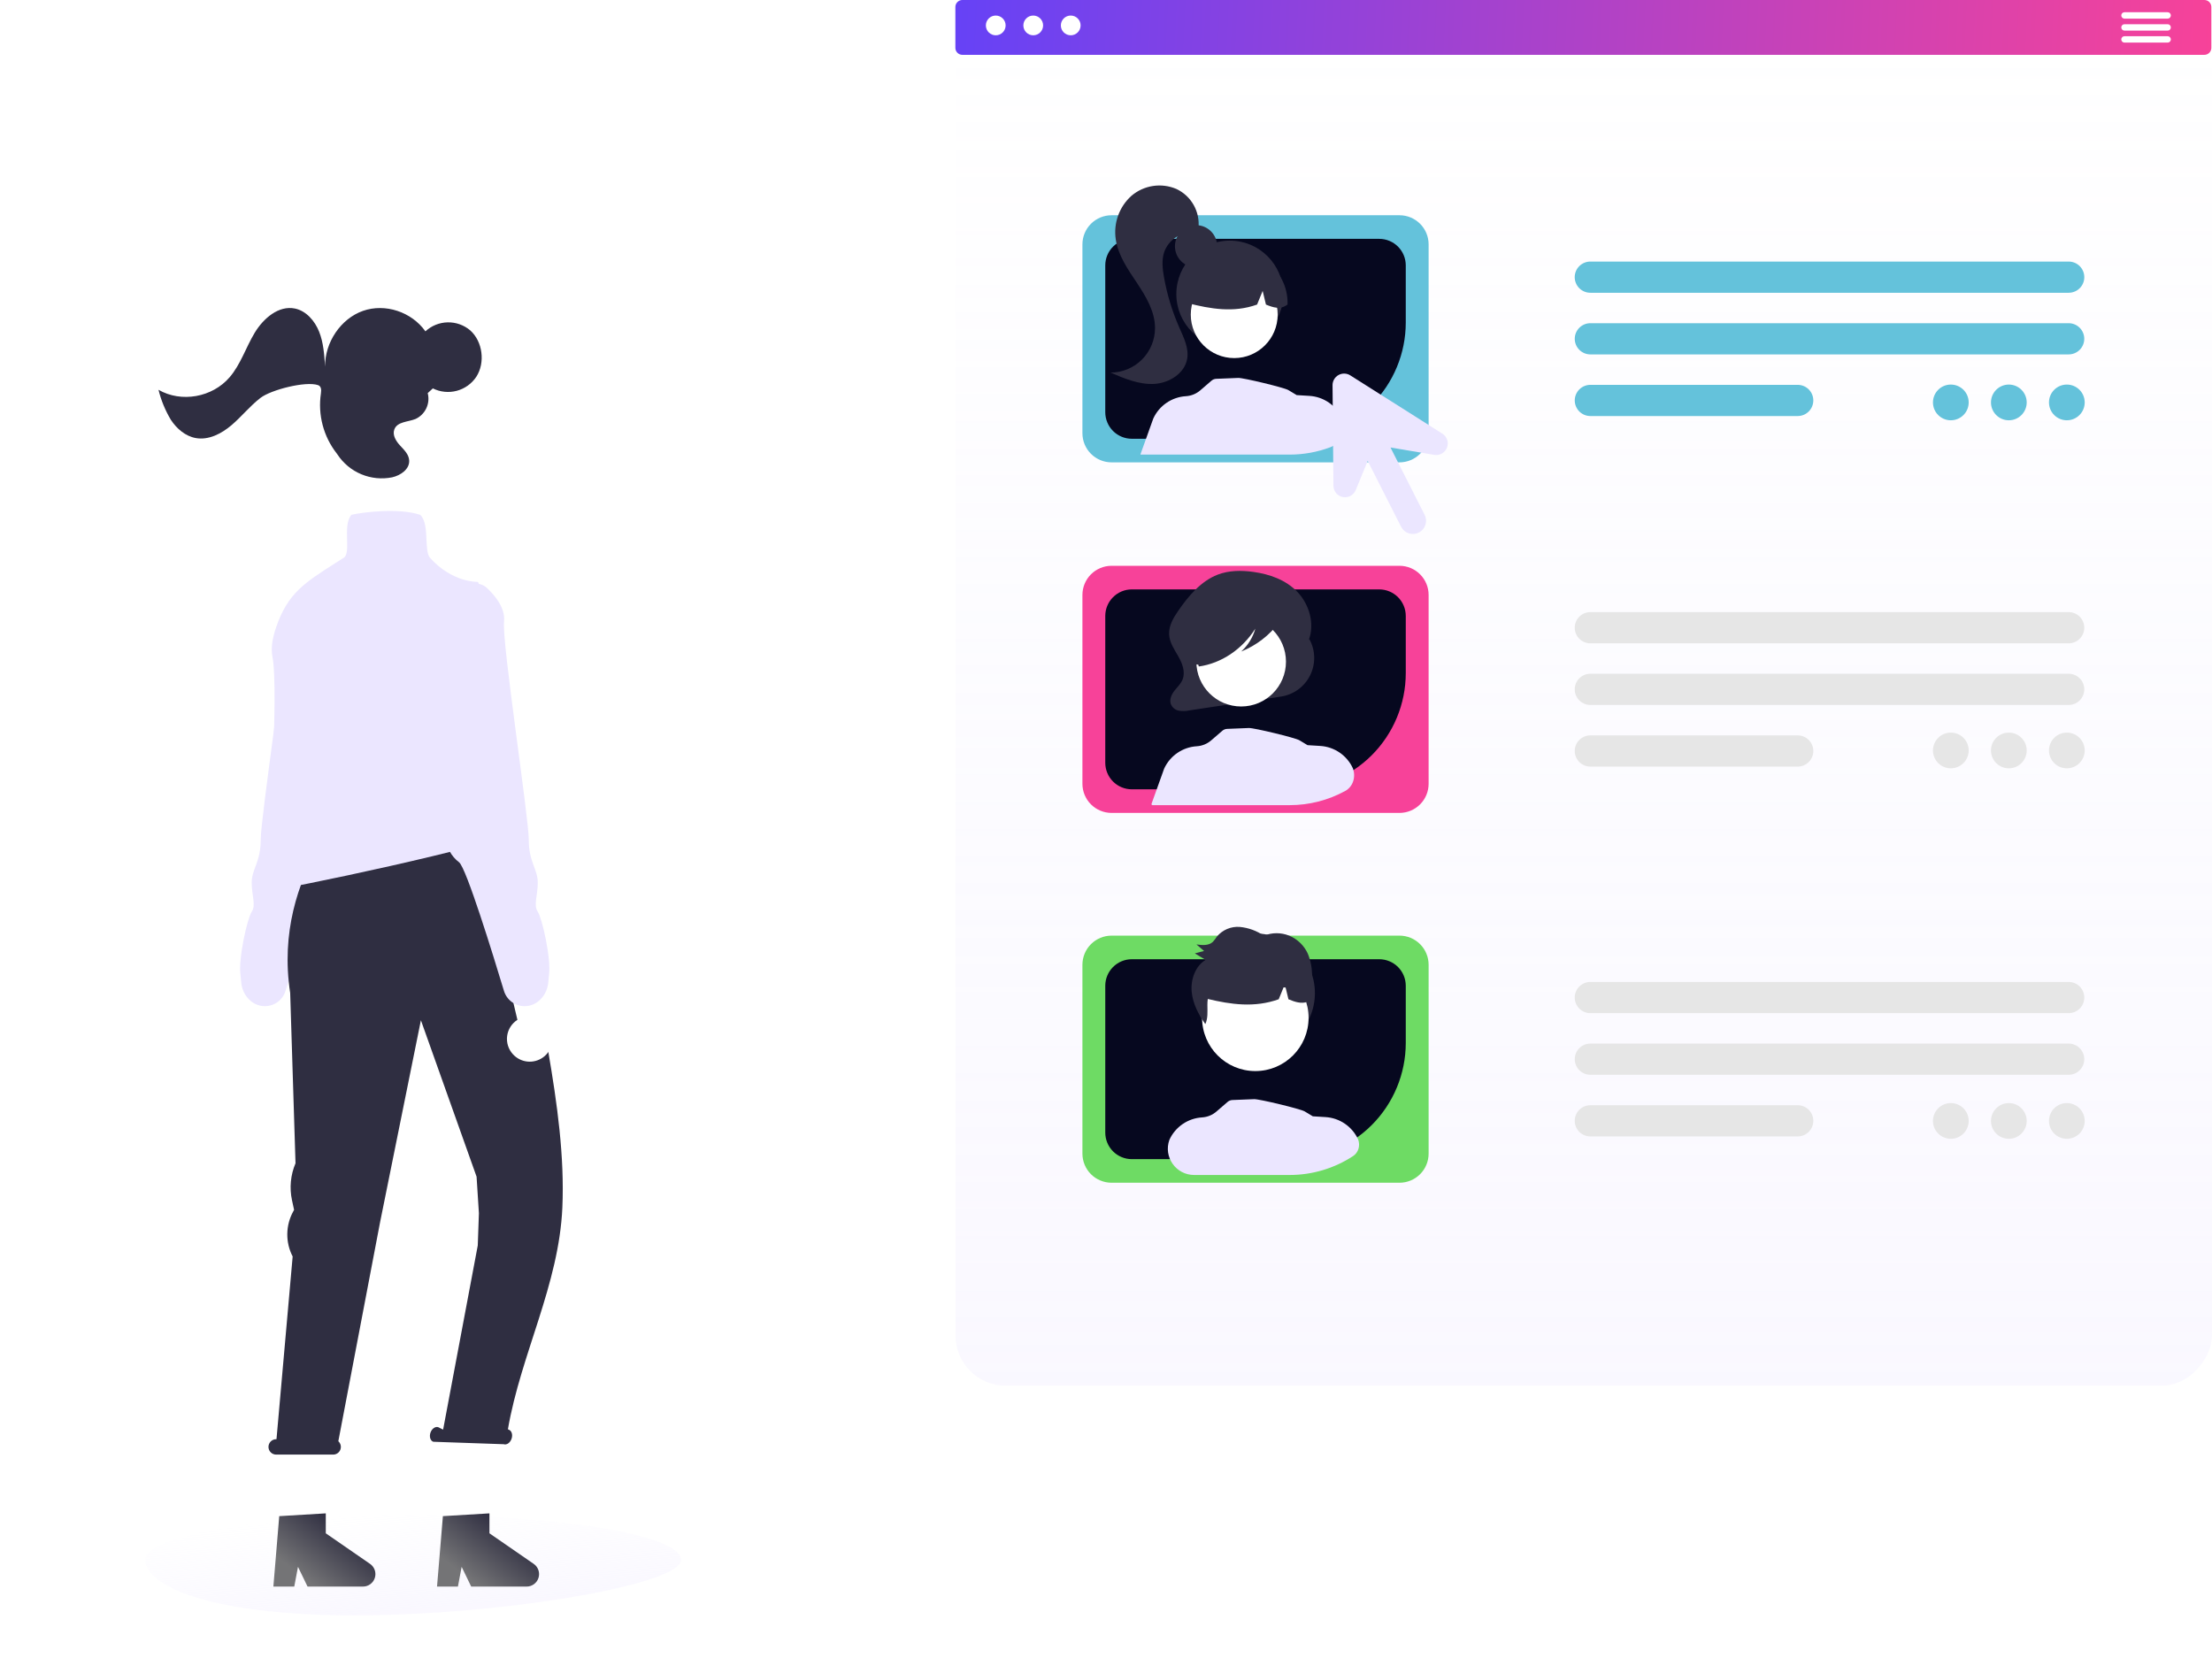 <svg width="838" height="628" viewBox="0 0 838 628" fill="none" xmlns="http://www.w3.org/2000/svg">
<g clip-path="url(#clip0_34_62)">
<rect opacity="0.2" width="476" height="525" rx="19" transform="matrix(1 0 0 -1 362 525)" fill="url(#paint0_linear_34_62)"/>
<path d="M783.705 243.732H602.489C600.921 243.732 599.418 243.109 598.31 242.001C597.201 240.893 596.579 239.389 596.579 237.822C596.579 236.254 597.201 234.751 598.31 233.643C599.418 232.534 600.921 231.912 602.489 231.912H783.705C785.272 231.912 786.776 232.534 787.884 233.643C788.992 234.751 789.615 236.254 789.615 237.822C789.615 239.389 788.992 240.893 787.884 242.001C786.776 243.109 785.272 243.732 783.705 243.732Z" fill="#E6E6E6"/>
<path d="M783.705 267.085H602.489C600.921 267.085 599.418 266.463 598.309 265.354C597.201 264.246 596.578 262.743 596.578 261.175C596.578 259.608 597.201 258.104 598.309 256.996C599.418 255.887 600.921 255.265 602.489 255.265H783.705C785.273 255.265 786.776 255.887 787.884 256.996C788.993 258.104 789.615 259.608 789.615 261.175C789.615 262.743 788.993 264.246 787.884 265.354C786.776 266.463 785.273 267.085 783.705 267.085Z" fill="#E6E6E6"/>
<path d="M681.042 290.439H602.489C600.921 290.439 599.418 289.816 598.309 288.708C597.201 287.6 596.578 286.096 596.578 284.529C596.578 282.961 597.201 281.458 598.309 280.35C599.418 279.241 600.921 278.618 602.489 278.618H681.042C681.818 278.617 682.588 278.77 683.306 279.066C684.024 279.363 684.676 279.798 685.226 280.347C685.775 280.896 686.212 281.548 686.509 282.265C686.807 282.983 686.96 283.752 686.96 284.529C686.96 285.306 686.807 286.075 686.509 286.792C686.212 287.51 685.775 288.162 685.226 288.711C684.676 289.26 684.024 289.695 683.306 289.991C682.588 290.288 681.818 290.44 681.042 290.439Z" fill="#E6E6E6"/>
<path d="M783.705 383.848H602.489C601.713 383.848 600.944 383.695 600.227 383.398C599.51 383.101 598.858 382.666 598.31 382.117C597.761 381.568 597.326 380.917 597.029 380.2C596.731 379.483 596.579 378.714 596.579 377.938C596.579 377.162 596.731 376.393 597.029 375.676C597.326 374.959 597.761 374.308 598.31 373.759C598.858 373.21 599.51 372.775 600.227 372.478C600.944 372.181 601.713 372.028 602.489 372.028H783.705C784.481 372.028 785.25 372.181 785.967 372.478C786.684 372.775 787.335 373.21 787.884 373.759C788.433 374.308 788.868 374.959 789.165 375.676C789.462 376.393 789.615 377.162 789.615 377.938C789.615 378.714 789.462 379.483 789.165 380.2C788.868 380.917 788.433 381.568 787.884 382.117C787.335 382.666 786.684 383.101 785.967 383.398C785.25 383.695 784.481 383.848 783.705 383.848Z" fill="#E6E6E6"/>
<path d="M783.705 407.202H602.489C600.922 407.2 599.421 406.576 598.314 405.468C597.208 404.36 596.586 402.857 596.586 401.291C596.586 399.725 597.208 398.223 598.314 397.115C599.421 396.006 600.922 395.383 602.489 395.381H783.705C785.271 395.383 786.772 396.006 787.879 397.115C788.986 398.223 789.608 399.725 789.608 401.291C789.608 402.857 788.986 404.36 787.879 405.468C786.772 406.576 785.271 407.2 783.705 407.202Z" fill="#E6E6E6"/>
<path d="M681.042 430.555H602.489C600.921 430.555 599.418 429.933 598.309 428.824C597.201 427.716 596.578 426.212 596.578 424.645C596.578 423.077 597.201 421.574 598.309 420.466C599.418 419.357 600.921 418.735 602.489 418.735H681.042C681.818 418.733 682.588 418.886 683.306 419.182C684.024 419.479 684.676 419.914 685.226 420.463C685.775 421.012 686.212 421.664 686.509 422.381C686.807 423.099 686.96 423.868 686.96 424.645C686.96 425.422 686.807 426.191 686.509 426.908C686.212 427.626 685.775 428.278 685.226 428.827C684.676 429.376 684.024 429.811 683.306 430.108C682.588 430.404 681.818 430.556 681.042 430.555Z" fill="#E6E6E6"/>
<g filter="url(#filter0_dd_34_62)">
<path d="M530.193 307.988H421.097C418.173 307.985 415.37 306.822 413.303 304.754C411.235 302.687 410.072 299.884 410.069 296.96V225.391C410.072 222.467 411.235 219.664 413.303 217.596C415.37 215.529 418.173 214.366 421.097 214.363H530.193C533.117 214.366 535.92 215.529 537.987 217.596C540.055 219.664 541.218 222.467 541.221 225.391V296.96C541.218 299.884 540.055 302.687 537.987 304.754C535.92 306.822 533.117 307.985 530.193 307.988Z" fill="#F74299"/>
</g>
<path d="M522.526 223.306H428.767C426.105 223.308 423.553 224.367 421.67 226.249C419.787 228.131 418.727 230.683 418.723 233.345V289.003C418.727 291.666 419.786 294.219 421.669 296.101C423.552 297.984 426.105 299.044 428.767 299.048H488.554C500.223 299.036 511.411 294.395 519.662 286.144C527.913 277.893 532.554 266.705 532.565 255.036V233.345C532.563 230.683 531.504 228.131 529.622 226.249C527.74 224.367 525.188 223.309 522.526 223.306Z" fill="#06081F"/>
<path d="M496.03 242.122L495.749 242.627C498.243 236.481 495.976 228.906 491.526 224.271C487.077 219.637 480.892 217.518 474.801 216.677C470.28 216.053 465.587 216.071 461.288 217.727C455.063 220.126 450.306 225.677 446.335 231.453C444.518 234.094 442.732 237.106 442.913 240.408C443.081 243.472 444.9 246.072 446.389 248.671C447.879 251.271 449.123 254.496 448.054 257.333C447.417 259.024 446.07 260.242 444.978 261.625C443.886 263.008 442.987 264.877 443.515 266.613C443.749 267.277 444.152 267.869 444.683 268.33C445.214 268.792 445.857 269.108 446.547 269.248C447.883 269.471 449.25 269.438 450.575 269.152L485.29 263.907C487.649 263.551 489.887 262.629 491.813 261.221C493.739 259.813 495.295 257.96 496.35 255.82C497.405 253.68 497.927 251.317 497.871 248.932C497.815 246.547 497.183 244.21 496.03 242.122Z" fill="#2F2E41"/>
<g filter="url(#filter1_i_34_62)">
<path d="M470.207 263.665C479.581 263.665 487.181 256.066 487.181 246.692C487.181 237.318 479.581 229.719 470.207 229.719C460.833 229.719 453.234 237.318 453.234 246.692C453.234 256.066 460.833 263.665 470.207 263.665Z" fill="white"/>
</g>
<g filter="url(#filter2_dd_34_62)">
<path d="M512.542 285.114C513.702 288.348 512.63 292.025 509.616 293.674C503.186 297.193 495.946 299.056 488.554 299.048H436.608C436.519 299.048 436.433 299.018 436.365 298.961C436.242 298.858 436.197 298.688 436.251 298.537L441.018 285.234C442.116 282.827 443.848 280.764 446.029 279.266C448.21 277.768 450.758 276.892 453.399 276.732C455.404 276.609 457.313 275.832 458.834 274.521L463.074 270.864C463.581 270.426 464.213 270.175 464.882 270.15C466.49 270.09 469.771 269.965 473.132 269.818C474.995 269.736 490.666 273.499 492.264 274.461L495.416 276.356C495.426 276.363 495.439 276.353 495.437 276.341C495.435 276.332 495.443 276.324 495.452 276.324L500.161 276.613C502.802 276.772 505.35 277.647 507.531 279.145C509.712 280.643 511.444 282.707 512.542 285.114Z" fill="#EBE6FF"/>
</g>
<path d="M486.307 230.939C485.869 228.621 483.505 227.561 481.48 227.047C475.605 225.549 469.493 225.213 463.49 226.06C459.113 226.684 454.632 228.06 451.457 231.476C448.896 234.353 447.445 238.048 447.365 241.898C447.235 244.2 447.75 246.493 448.85 248.519C449.343 249.463 450.072 250.262 450.966 250.838C451.86 251.415 452.889 251.749 453.952 251.807L454.155 252.516C462.677 251.328 470.593 246.026 475.578 238.166C474.643 241.507 472.781 244.515 470.207 246.843C475.961 244.541 480.962 240.686 484.653 235.709C485.662 234.371 486.64 232.702 486.307 230.939Z" fill="#2F2E41"/>
<g filter="url(#filter3_dd_34_62)">
<path d="M530.193 175.174H421.097C418.173 175.171 415.37 174.008 413.303 171.941C411.235 169.873 410.072 167.07 410.069 164.146V92.577C410.072 89.653 411.235 86.85 413.303 84.783C415.37 82.715 418.173 81.552 421.097 81.549H530.193C533.117 81.552 535.92 82.715 537.987 84.783C540.055 86.85 541.218 89.653 541.221 92.577V164.146C541.218 167.07 540.055 169.873 537.987 171.941C535.92 174.008 533.117 175.171 530.193 175.174Z" fill="#64C2DB"/>
</g>
<path d="M522.526 90.492H428.767C426.105 90.495 423.553 91.554 421.67 93.436C419.788 95.318 418.728 97.869 418.723 100.531V156.19C418.727 158.852 419.786 161.405 421.669 163.288C423.552 165.171 426.105 166.23 428.767 166.234H488.554C500.224 166.224 511.413 161.584 519.664 153.333C527.916 145.081 532.556 133.892 532.565 122.223V100.531C532.563 97.87 531.504 95.318 529.622 93.436C527.74 91.553 525.188 90.495 522.526 90.492Z" fill="#06081F"/>
<path d="M453.111 101.29C457.527 101.29 461.107 97.71 461.107 93.294C461.107 88.878 457.527 85.299 453.111 85.299C448.696 85.299 445.116 88.878 445.116 93.294C445.116 97.71 448.696 101.29 453.111 101.29Z" fill="#2F2E41"/>
<path d="M465.904 131.672C477.091 131.672 486.159 122.604 486.159 111.417C486.159 100.23 477.091 91.162 465.904 91.162C454.717 91.162 445.649 100.23 445.649 111.417C445.649 122.604 454.717 131.672 465.904 131.672Z" fill="#2F2E41"/>
<g filter="url(#filter4_i_34_62)">
<path d="M467.58 131.667C476.67 131.667 484.04 124.298 484.04 115.208C484.04 106.117 476.67 98.748 467.58 98.748C458.49 98.748 451.121 106.117 451.121 115.208C451.121 124.298 458.49 131.667 467.58 131.667Z" fill="white"/>
</g>
<path d="M478.758 98.429C475.874 96.671 472.57 95.72 469.192 95.675C465.815 95.631 462.487 96.495 459.558 98.176C456.628 99.858 454.204 102.296 452.539 105.235C450.874 108.174 450.03 111.507 450.093 114.884C458.48 116.99 467.291 118.601 476.236 115.388L478.348 110.218L479.593 115.391C482.317 116.505 485.048 117.447 487.779 115.381C487.89 112.013 487.116 108.675 485.533 105.7C483.95 102.725 481.614 100.218 478.758 98.429Z" fill="#2F2E41"/>
<path d="M445.667 71.59C442.86 70.391 439.774 70.003 436.757 70.467C433.741 70.932 430.914 72.232 428.598 74.219C426.332 76.263 424.608 78.836 423.578 81.708C422.548 84.58 422.244 87.663 422.694 90.681C423.601 96.819 427.333 102.105 430.772 107.269C434.212 112.433 437.573 118.092 437.569 124.297C437.566 128.766 435.791 133.051 432.633 136.213C429.475 139.376 425.192 141.157 420.723 141.165C425.968 143.423 431.443 145.726 437.147 145.458C442.851 145.19 448.83 141.523 449.761 135.889C450.431 131.829 448.44 127.871 446.778 124.106C444.073 117.972 442.117 111.534 440.953 104.932C440.399 101.78 440.037 98.467 441.065 95.437C441.883 93.192 443.401 91.268 445.395 89.951C447.389 88.634 449.754 87.992 452.14 88.121L454.025 86.425C454.348 83.39 453.716 80.33 452.218 77.671C450.72 75.012 448.43 72.886 445.667 71.59Z" fill="#2F2E41"/>
<g filter="url(#filter5_dd_34_62)">
<path d="M508.423 152.48C509.99 156.848 508.286 161.831 503.94 163.459C499.04 165.294 493.83 166.241 488.554 166.234H432.172C432.146 166.234 432.121 166.225 432.102 166.208C432.066 166.179 432.053 166.13 432.068 166.086L436.9 152.6C437.998 150.193 439.73 148.131 441.911 146.634C444.092 145.137 446.64 144.262 449.281 144.103C451.285 143.98 453.194 143.203 454.715 141.892L458.955 138.235C459.463 137.797 460.094 137.546 460.764 137.521C462.384 137.46 465.705 137.333 469.094 137.183C470.943 137.101 486.491 140.831 488.077 141.785L491.3 143.724C491.309 143.73 491.321 143.721 491.319 143.71C491.317 143.702 491.323 143.695 491.332 143.695L496.043 143.984C498.684 144.141 501.232 145.015 503.413 146.512C505.595 148.009 507.327 150.073 508.423 152.48Z" fill="#EBE6FF"/>
</g>
<g filter="url(#filter6_dd_34_62)">
<path d="M530.193 448.104H421.097C418.173 448.101 415.37 446.938 413.303 444.871C411.235 442.803 410.072 440 410.069 437.076V365.507C410.072 362.583 411.235 359.78 413.303 357.712C415.37 355.645 418.173 354.482 421.097 354.479H530.193C533.117 354.482 535.92 355.645 537.987 357.712C540.055 359.78 541.218 362.583 541.221 365.507V437.076C541.218 440 540.055 442.803 537.987 444.871C535.92 446.938 533.117 448.101 530.193 448.104Z" fill="#6EDB64"/>
</g>
<path d="M522.526 363.422H428.767C426.105 363.425 423.553 364.483 421.67 366.365C419.787 368.247 418.727 370.799 418.723 373.461V429.119C418.727 431.782 419.786 434.335 421.669 436.218C423.552 438.101 426.105 439.16 428.767 439.164H488.554C500.223 439.152 511.411 434.512 519.662 426.26C527.913 418.009 532.554 406.821 532.565 395.152V373.461C532.563 370.8 531.504 368.248 529.622 366.365C527.74 364.483 525.188 363.425 522.526 363.422Z" fill="#06081F"/>
<path d="M475.564 398.829C488.036 398.829 498.147 388.718 498.147 376.246C498.147 363.774 488.036 353.663 475.564 353.663C463.092 353.663 452.981 363.774 452.981 376.246C452.981 388.718 463.092 398.829 475.564 398.829Z" fill="#2F2E41"/>
<g filter="url(#filter7_i_34_62)">
<path d="M475.573 401.795C486.715 401.795 495.747 392.763 495.747 381.621C495.747 370.479 486.715 361.447 475.573 361.447C464.431 361.447 455.399 370.479 455.399 381.621C455.399 392.763 464.431 401.795 475.573 401.795Z" fill="white"/>
</g>
<g filter="url(#filter8_dd_34_62)">
<path d="M514.539 425.73C515.369 428.04 514.656 430.656 512.602 432.001C505.481 436.666 497.126 439.172 488.554 439.164H452.386C445.497 439.164 440.691 432.335 443.015 425.849C444.113 423.442 445.845 421.379 448.026 419.881C450.207 418.384 452.755 417.508 455.396 417.348C457.401 417.225 459.31 416.448 460.831 415.136L465.07 411.479C465.578 411.042 466.21 410.79 466.879 410.766C468.487 410.706 471.768 410.581 475.129 410.433C476.992 410.352 492.663 414.115 494.261 415.076L497.413 416.972C497.423 416.978 497.436 416.969 497.434 416.957C497.432 416.947 497.439 416.939 497.449 416.94L502.158 417.228C504.799 417.387 507.347 418.263 509.528 419.761C511.709 421.258 513.441 423.322 514.539 425.73Z" fill="#EBE6FF"/>
</g>
<path d="M496.857 374.546C496.999 373.04 497.063 371.527 497.051 370.015C497.134 367.023 496.586 364.047 495.442 361.281C494.036 358.218 491.53 355.796 488.42 354.497C485.338 353.254 481.894 353.257 478.814 354.505C476.104 352.64 472.964 351.497 469.69 351.183C468.05 351.052 466.402 351.319 464.887 351.962C463.373 352.604 462.036 353.604 460.991 354.875C460.543 355.576 460.035 356.237 459.471 356.849C457.859 358.342 455.41 358.127 453.268 357.822C454.229 358.645 455.19 359.469 456.151 360.292C454.988 360.596 453.825 360.9 452.661 361.204C454.019 362.027 455.376 362.85 456.733 363.674C452.793 366.039 451.002 371.201 451.475 375.89C451.922 380.328 454.066 384.387 456.627 387.995C457.649 385.839 457.429 383.258 457.412 380.829C457.403 380.041 457.451 379.254 457.556 378.473C466.214 380.548 475.26 381.88 484.434 378.584L486.275 374.078C486.534 374.105 486.792 374.13 487.05 374.157L488.117 378.588C490.535 379.577 492.959 380.441 495.383 379.533C495.501 380.217 495.572 380.916 495.626 381.587C495.834 380.784 496.015 379.975 496.178 379.163C496.498 378.991 496.805 378.795 497.096 378.577C497.154 377.229 497.074 375.878 496.857 374.546Z" fill="#2F2E41"/>
<path d="M835.114 20.775H364.571C363.872 20.774 363.202 20.496 362.708 20.002C362.214 19.508 361.936 18.838 361.935 18.139V2.636C361.936 1.937 362.214 1.267 362.708 0.773C363.202 0.279 363.872 0.001 364.571 0H835.114C835.813 0.001 836.483 0.279 836.977 0.773C837.471 1.267 837.749 1.937 837.75 2.636V18.139C837.749 18.838 837.471 19.508 836.977 20.002C836.483 20.496 835.813 20.774 835.114 20.775Z" fill="url(#paint1_linear_34_62)"/>
<path d="M377.231 13.373C379.298 13.373 380.973 11.698 380.973 9.631C380.973 7.565 379.298 5.889 377.231 5.889C375.164 5.889 373.489 7.565 373.489 9.631C373.489 11.698 375.164 13.373 377.231 13.373Z" fill="white"/>
<path d="M391.434 13.373C393.501 13.373 395.176 11.698 395.176 9.631C395.176 7.565 393.501 5.889 391.434 5.889C389.367 5.889 387.692 7.565 387.692 9.631C387.692 11.698 389.367 13.373 391.434 13.373Z" fill="white"/>
<path d="M405.638 13.373C407.705 13.373 409.38 11.698 409.38 9.631C409.38 7.565 407.705 5.889 405.638 5.889C403.572 5.889 401.896 7.565 401.896 9.631C401.896 11.698 403.572 13.373 405.638 13.373Z" fill="white"/>
<path d="M821.198 7.056H804.842C804.521 7.056 804.212 6.928 803.985 6.701C803.758 6.474 803.63 6.166 803.63 5.844C803.63 5.523 803.758 5.215 803.985 4.988C804.212 4.76 804.521 4.633 804.842 4.633H821.198C821.519 4.633 821.827 4.76 822.054 4.988C822.281 5.215 822.409 5.523 822.409 5.844C822.409 6.166 822.281 6.474 822.054 6.701C821.827 6.928 821.519 7.056 821.198 7.056Z" fill="white"/>
<path d="M821.198 11.599H804.842C804.683 11.599 804.525 11.568 804.378 11.507C804.231 11.446 804.098 11.357 803.985 11.244C803.873 11.132 803.783 10.998 803.723 10.851C803.662 10.704 803.63 10.546 803.63 10.387C803.63 10.228 803.662 10.071 803.723 9.924C803.783 9.777 803.873 9.643 803.985 9.531C804.098 9.418 804.231 9.329 804.378 9.268C804.525 9.207 804.683 9.176 804.842 9.176H821.198C821.357 9.176 821.514 9.207 821.661 9.268C821.808 9.329 821.942 9.418 822.054 9.531C822.167 9.643 822.256 9.777 822.317 9.924C822.378 10.071 822.409 10.228 822.409 10.387C822.409 10.546 822.378 10.704 822.317 10.851C822.256 10.998 822.167 11.132 822.054 11.244C821.942 11.357 821.808 11.446 821.661 11.507C821.514 11.568 821.357 11.599 821.198 11.599Z" fill="white"/>
<path d="M821.198 16.142H804.842C804.521 16.142 804.212 16.015 803.985 15.787C803.758 15.56 803.63 15.252 803.63 14.931C803.63 14.609 803.758 14.301 803.985 14.074C804.212 13.847 804.521 13.719 804.842 13.719H821.198C821.519 13.719 821.827 13.847 822.054 14.074C822.281 14.301 822.409 14.609 822.409 14.931C822.409 15.252 822.281 15.56 822.054 15.787C821.827 16.015 821.519 16.142 821.198 16.142Z" fill="white"/>
<g filter="url(#filter9_dd_34_62)">
<path d="M783.705 110.918H602.489C601.712 110.919 600.942 110.767 600.225 110.47C599.507 110.174 598.854 109.739 598.305 109.19C597.755 108.641 597.319 107.989 597.021 107.272C596.724 106.554 596.571 105.785 596.571 105.008C596.571 104.231 596.724 103.462 597.021 102.745C597.319 102.027 597.755 101.375 598.305 100.826C598.854 100.277 599.507 99.842 600.225 99.546C600.942 99.249 601.712 99.097 602.489 99.098H783.705C784.482 99.097 785.251 99.249 785.969 99.546C786.687 99.842 787.339 100.277 787.889 100.826C788.439 101.375 788.875 102.027 789.172 102.745C789.47 103.462 789.623 104.231 789.623 105.008C789.623 105.785 789.47 106.554 789.172 107.272C788.875 107.989 788.439 108.641 787.889 109.19C787.339 109.739 786.687 110.174 785.969 110.47C785.251 110.767 784.482 110.919 783.705 110.918Z" fill="#64C2DB"/>
<path d="M783.705 134.272H602.489C600.922 134.27 599.421 133.646 598.314 132.538C597.208 131.43 596.586 129.928 596.586 128.361C596.586 126.795 597.208 125.293 598.314 124.185C599.421 123.077 600.922 122.453 602.489 122.451H783.705C785.271 122.453 786.772 123.077 787.879 124.185C788.986 125.293 789.608 126.795 789.608 128.361C789.608 129.928 788.986 131.43 787.879 132.538C786.772 133.646 785.271 134.27 783.705 134.272Z" fill="#64C2DB"/>
<path d="M681.042 157.625H602.489C600.922 157.623 599.421 157 598.314 155.892C597.208 154.783 596.586 153.281 596.586 151.715C596.586 150.149 597.208 148.647 598.314 147.538C599.421 146.43 600.922 145.807 602.489 145.805H681.042C681.818 145.804 682.588 145.956 683.306 146.252C684.024 146.549 684.676 146.984 685.226 147.533C685.775 148.082 686.211 148.734 686.509 149.451C686.806 150.169 686.96 150.938 686.96 151.715C686.96 152.492 686.806 153.261 686.509 153.979C686.211 154.696 685.775 155.348 685.226 155.897C684.676 156.446 684.024 156.881 683.306 157.178C682.588 157.474 681.818 157.626 681.042 157.625Z" fill="#64C2DB"/>
<path d="M739.056 159.234C742.794 159.234 745.824 156.204 745.824 152.467C745.824 148.73 742.794 145.7 739.056 145.7C735.319 145.7 732.289 148.73 732.289 152.467C732.289 156.204 735.319 159.234 739.056 159.234Z" fill="#64C2DB"/>
<path d="M761.032 159.234C764.77 159.234 767.8 156.204 767.8 152.467C767.8 148.73 764.77 145.7 761.032 145.7C757.295 145.7 754.265 148.73 754.265 152.467C754.265 156.204 757.295 159.234 761.032 159.234Z" fill="#64C2DB"/>
<path d="M783.009 159.234C786.746 159.234 789.776 156.204 789.776 152.467C789.776 148.73 786.746 145.7 783.009 145.7C779.271 145.7 776.241 148.73 776.241 152.467C776.241 156.204 779.271 159.234 783.009 159.234Z" fill="#64C2DB"/>
</g>
<path d="M739.056 291.091C742.794 291.091 745.824 288.061 745.824 284.324C745.824 280.587 742.794 277.557 739.056 277.557C735.319 277.557 732.289 280.587 732.289 284.324C732.289 288.061 735.319 291.091 739.056 291.091Z" fill="#E6E6E6"/>
<path d="M761.033 291.091C764.77 291.091 767.8 288.061 767.8 284.324C767.8 280.587 764.77 277.557 761.033 277.557C757.295 277.557 754.265 280.587 754.265 284.324C754.265 288.061 757.295 291.091 761.033 291.091Z" fill="#E6E6E6"/>
<path d="M783.009 291.091C786.746 291.091 789.776 288.061 789.776 284.324C789.776 280.587 786.746 277.557 783.009 277.557C779.271 277.557 776.241 280.587 776.241 284.324C776.241 288.061 779.271 291.091 783.009 291.091Z" fill="#E6E6E6"/>
<path d="M739.056 431.455C742.794 431.455 745.824 428.425 745.824 424.688C745.824 420.95 742.794 417.921 739.056 417.921C735.319 417.921 732.289 420.95 732.289 424.688C732.289 428.425 735.319 431.455 739.056 431.455Z" fill="#E6E6E6"/>
<path d="M761.033 431.455C764.77 431.455 767.8 428.425 767.8 424.688C767.8 420.95 764.77 417.921 761.033 417.921C757.295 417.921 754.265 420.95 754.265 424.688C754.265 428.425 757.295 431.455 761.033 431.455Z" fill="#E6E6E6"/>
<path d="M783.009 431.455C786.746 431.455 789.776 428.425 789.776 424.688C789.776 420.95 786.746 417.921 783.009 417.921C779.271 417.921 776.241 420.95 776.241 424.688C776.241 428.425 779.271 431.455 783.009 431.455Z" fill="#E6E6E6"/>
<g filter="url(#filter10_dd_34_62)">
<path d="M546.436 158.305L511.554 136.219C510.888 135.798 510.121 135.563 509.333 135.541C508.545 135.519 507.765 135.709 507.076 136.092C506.387 136.476 505.814 137.037 505.418 137.719C505.021 138.4 504.816 139.176 504.823 139.964L505.166 178.045C505.175 179.057 505.534 180.035 506.182 180.813C506.83 181.591 507.727 182.12 508.721 182.312C509.715 182.504 510.744 182.346 511.635 181.865C512.525 181.384 513.222 180.609 513.607 179.673L518.146 168.634L530.8 193.581C531.401 194.762 532.446 195.655 533.705 196.066C534.965 196.477 536.336 196.371 537.517 195.772C538.699 195.172 539.594 194.129 540.007 192.87C540.419 191.611 540.316 190.24 539.718 189.058L526.776 163.543L543.362 166.335C544.361 166.503 545.387 166.32 546.266 165.818C547.146 165.315 547.824 164.524 548.186 163.578C548.548 162.632 548.572 161.59 548.253 160.629C547.934 159.668 547.292 158.847 546.436 158.305Z" fill="#EBE6FF"/>
</g>
<path opacity="0.2" d="M258 590.991C258 600.374 190.312 612 134.255 612C78.198 612 55 600.374 55 590.991C55 581.607 100.443 574 156.5 574C212.557 574 258 581.607 258 590.991Z" fill="url(#paint2_linear_34_62)"/>
<g filter="url(#filter11_i_34_62)">
<path d="M104.777 395.409C105.625 394.487 106.26 393.39 106.637 392.197C107.015 391.003 107.126 389.74 106.964 388.499C106.801 387.257 106.368 386.066 105.695 385.01C105.022 383.954 104.125 383.058 103.069 382.385L110.089 352.764L95.231 358.193L90.842 385.489C89.83 387.339 89.532 389.496 90.004 391.551C90.476 393.606 91.686 395.416 93.403 396.639C95.121 397.861 97.228 398.412 99.324 398.185C101.42 397.958 103.36 396.971 104.777 395.409Z" fill="white"/>
</g>
<g filter="url(#filter12_dd_34_62)">
<path d="M139.033 265.873C139.991 269.386 139.796 273.113 138.476 276.507L136.237 282.264C135.13 285.112 134.84 288.201 135.097 291.247C135.501 296.052 135.579 303.167 132.841 305.357C128.582 308.764 130.286 308.764 130.286 311.32C130.139 313.153 129.608 314.935 128.727 316.549C127.847 318.164 126.636 319.575 125.174 320.69C122.475 322.715 112.29 355.752 108.174 369.391C107.13 372.852 103.952 375.21 100.338 375.21C95.432 375.21 91.693 370.884 91.361 365.99C91.299 365.087 91.212 364.184 91.1 363.284C90.248 357.321 93.655 341.987 95.359 339.432C97.063 336.876 95.359 333.469 95.359 328.357C95.359 323.246 98.766 320.69 98.766 312.172C98.766 303.653 108.989 237.207 108.137 229.54C107.537 224.137 112.013 219.157 114.709 216.687C115.928 215.57 117.546 215.058 119.2 215.058C122.727 215.058 125.818 217.419 126.747 220.823L139.033 265.873Z" fill="#EBE6FF"/>
</g>
<g filter="url(#filter13_i_34_62)">
<path d="M109.39 581.98H120.427L125.68 539.406H109.389L109.39 581.98Z" fill="white"/>
</g>
<path d="M105.787 574.42L123.421 573.368V580.923L140.186 592.501C141.014 593.073 141.638 593.895 141.966 594.846C142.294 595.797 142.31 596.829 142.01 597.789C141.711 598.75 141.112 599.59 140.302 600.186C139.491 600.783 138.511 601.104 137.505 601.104H116.511L112.892 593.631L111.479 601.104H103.564L105.787 574.42Z" fill="url(#paint3_linear_34_62)"/>
<g filter="url(#filter14_i_34_62)">
<path d="M171.39 581.98H182.427L187.68 539.406H171.389L171.39 581.98Z" fill="white"/>
</g>
<path d="M167.787 574.42L185.421 573.368V580.923L202.186 592.501C203.014 593.073 203.638 593.895 203.966 594.846C204.294 595.797 204.31 596.829 204.01 597.789C203.711 598.75 203.112 599.59 202.302 600.186C201.491 600.783 200.511 601.104 199.505 601.104H178.511L174.892 593.631L173.479 601.104H165.564L167.787 574.42Z" fill="url(#paint4_linear_34_62)"/>
<path d="M104.627 545.267H104.747L110.87 476.043C109.496 473.394 108.799 470.445 108.841 467.461C108.882 464.476 109.661 461.549 111.107 458.938L111.411 458.388L110.623 454.735C109.611 450.042 110.076 445.151 111.953 440.732L109.933 376.16C102.858 330.309 136.575 300.406 136.575 300.406H187.083L197.927 337.662C201.998 377.328 214.73 419.049 213.044 457.503C211.761 486.755 197.334 513.009 192.419 541.496L192.729 541.653C193.846 542.039 194.325 543.585 193.799 545.108C193.274 546.631 191.942 547.553 190.826 547.168L164.152 546.24C163.035 545.855 162.556 544.308 163.082 542.785C163.607 541.262 164.939 540.34 166.055 540.725L167.869 541.643L181.001 471.845L181.43 459.644L180.546 445.802L159.457 386.541L143.981 463.104L128.173 546.037C128.609 546.432 128.915 546.95 129.051 547.522C129.186 548.094 129.145 548.694 128.933 549.243C128.72 549.791 128.347 550.262 127.861 550.594C127.375 550.926 126.8 551.102 126.212 551.101H104.627C104.244 551.101 103.865 551.025 103.511 550.879C103.157 550.732 102.835 550.517 102.565 550.246C102.294 549.975 102.079 549.654 101.932 549.3C101.786 548.946 101.71 548.567 101.71 548.184C101.71 547.801 101.786 547.421 101.932 547.067C102.079 546.713 102.294 546.392 102.565 546.121C102.835 545.85 103.157 545.635 103.511 545.489C103.865 545.342 104.244 545.267 104.627 545.267Z" fill="#2F2E41"/>
<g filter="url(#filter15_dd_34_62)">
<path d="M100.442 331.548C98.783 331.548 97.841 331.223 97.477 330.526C96.942 329.502 97.87 328.165 98.945 326.616C99.743 325.605 100.373 324.472 100.809 323.26C101.452 320.688 105.792 255.713 103.196 242.731C102.595 239.727 103.113 235.876 104.732 231.286C109.156 218.751 115.196 214.899 127.226 207.225C128.203 206.602 129.22 205.951 130.277 205.273C131.645 204.394 131.569 201.48 131.488 198.394C131.399 194.964 131.306 191.417 132.986 189.2C133.057 189.107 133.158 189.041 133.272 189.015C137.336 188.075 151.004 186.331 159.099 189.028C159.172 189.053 159.239 189.094 159.294 189.149C161.217 191.072 161.392 194.796 161.562 198.398C161.7 201.355 161.832 204.147 162.92 205.36C171.237 214.63 180.669 214.449 180.765 214.447C181.028 214.44 181.252 214.637 181.279 214.899C184.896 251.696 190.728 307.237 191.968 309.422C192.032 309.522 192.069 309.638 192.072 309.757C192.076 309.876 192.047 309.994 191.988 310.098C190.169 313.497 106.692 331.548 100.442 331.548Z" fill="#EBE6FF"/>
</g>
<g filter="url(#filter16_i_34_62)">
<path d="M154.765 178.599C168.389 178.599 179.433 167.555 179.433 153.931C179.433 140.308 168.389 129.264 154.765 129.264C141.142 129.264 130.098 140.308 130.098 153.931C130.098 167.555 141.142 178.599 154.765 178.599Z" fill="white"/>
</g>
<path d="M87.002 142.918C91.173 138.054 93.156 131.602 96.49 126.079C99.824 120.556 105.626 115.613 111.756 116.898C115.981 117.784 119.246 121.512 120.9 125.669C122.552 129.826 122.862 134.41 123.152 138.901C123.05 129.672 129.13 120.725 137.506 117.78C145.881 114.836 155.904 118.12 161.167 125.535C163.464 123.406 166.462 122.194 169.593 122.128C172.724 122.063 175.77 123.148 178.154 125.178C182.861 129.386 183.903 137.394 180.441 142.76C178.703 145.372 176.071 147.258 173.04 148.067C170.009 148.875 166.787 148.549 163.979 147.15L162.034 148.939C162.538 150.852 162.354 152.88 161.513 154.671C160.673 156.461 159.23 157.899 157.437 158.733C154.543 159.902 150.457 159.708 149.374 162.745C148.617 164.867 150.031 167.133 151.536 168.763C153.041 170.394 154.827 172.078 155.008 174.335C155.281 177.74 151.762 180.125 148.564 180.843C144.642 181.627 140.576 181.223 136.886 179.683C133.195 178.143 130.049 175.536 127.848 172.197C127.762 172.066 127.669 171.935 127.569 171.803C125.075 168.614 123.257 164.949 122.227 161.034C121.197 157.118 120.976 153.034 121.578 149.03C121.828 147.457 121.576 146.287 120.491 145.914C115.803 144.304 102.669 147.683 98.694 150.738C94.719 153.793 91.535 157.835 87.707 161.087C83.877 164.338 78.998 166.847 74.136 165.961C70.243 165.252 66.93 162.425 64.702 159.015C62.601 155.487 61.032 151.668 60.044 147.681C68.654 152.655 80.438 150.573 87.002 142.918Z" fill="#2F2E41"/>
<g filter="url(#filter17_i_34_62)">
<path d="M194.31 395.409C193.463 394.487 192.828 393.39 192.45 392.197C192.073 391.003 191.961 389.74 192.124 388.499C192.287 387.257 192.72 386.066 193.393 385.01C194.066 383.954 194.962 383.058 196.019 382.385L188.998 352.764L203.857 358.193L208.245 385.489C209.257 387.339 209.555 389.496 209.083 391.551C208.611 393.605 207.402 395.416 205.684 396.639C203.966 397.861 201.86 398.412 199.764 398.185C197.667 397.958 195.727 396.971 194.31 395.409Z" fill="white"/>
</g>
<g filter="url(#filter18_dd_34_62)">
<path d="M160.054 265.873C159.096 269.386 159.291 273.113 160.611 276.507L162.85 282.264C163.958 285.112 164.247 288.201 163.991 291.247C163.586 296.052 163.509 303.167 166.246 305.357C170.505 308.764 168.802 308.764 168.802 311.32C168.948 313.153 169.479 314.935 170.36 316.549C171.24 318.164 172.451 319.575 173.913 320.69C176.612 322.715 186.798 355.752 190.913 369.391C191.957 372.852 195.135 375.21 198.75 375.21C203.655 375.21 207.394 370.884 207.727 365.99C207.788 365.087 207.875 364.184 207.988 363.284C208.84 357.321 205.432 341.987 203.728 339.432C202.025 336.876 203.728 333.469 203.728 328.357C203.728 323.246 200.321 320.69 200.321 312.172C200.321 303.653 190.098 237.207 190.95 229.54C191.551 224.137 187.074 219.157 184.378 216.687C183.159 215.57 181.541 215.058 179.888 215.058C176.36 215.058 173.269 217.419 172.341 220.823L160.054 265.873Z" fill="#EBE6FF"/>
</g>
</g>
<defs>
<filter id="filter0_dd_34_62" x="402.069" y="206.363" width="147.152" height="109.625" filterUnits="userSpaceOnUse" color-interpolation-filters="sRGB">
<feFlood flood-opacity="0" result="BackgroundImageFix"/>
<feColorMatrix in="SourceAlpha" type="matrix" values="0 0 0 0 0 0 0 0 0 0 0 0 0 0 0 0 0 0 127 0" result="hardAlpha"/>
<feOffset/>
<feGaussianBlur stdDeviation="4"/>
<feComposite in2="hardAlpha" operator="out"/>
<feColorMatrix type="matrix" values="0 0 0 0 0.969 0 0 0 0 0.259 0 0 0 0 0.6 0 0 0 1 0"/>
<feBlend mode="normal" in2="BackgroundImageFix" result="effect1_dropShadow_34_62"/>
<feColorMatrix in="SourceAlpha" type="matrix" values="0 0 0 0 0 0 0 0 0 0 0 0 0 0 0 0 0 0 127 0" result="hardAlpha"/>
<feOffset/>
<feGaussianBlur stdDeviation="1"/>
<feComposite in2="hardAlpha" operator="out"/>
<feColorMatrix type="matrix" values="0 0 0 0 1 0 0 0 0 1 0 0 0 0 1 0 0 0 1 0"/>
<feBlend mode="normal" in2="effect1_dropShadow_34_62" result="effect2_dropShadow_34_62"/>
<feBlend mode="normal" in="SourceGraphic" in2="effect2_dropShadow_34_62" result="shape"/>
</filter>
<filter id="filter1_i_34_62" x="453.234" y="229.719" width="33.946" height="37.946" filterUnits="userSpaceOnUse" color-interpolation-filters="sRGB">
<feFlood flood-opacity="0" result="BackgroundImageFix"/>
<feBlend mode="normal" in="SourceGraphic" in2="BackgroundImageFix" result="shape"/>
<feColorMatrix in="SourceAlpha" type="matrix" values="0 0 0 0 0 0 0 0 0 0 0 0 0 0 0 0 0 0 127 0" result="hardAlpha"/>
<feOffset dy="4"/>
<feGaussianBlur stdDeviation="5"/>
<feComposite in2="hardAlpha" operator="arithmetic" k2="-1" k3="1"/>
<feColorMatrix type="matrix" values="0 0 0 0 0 0 0 0 0 0 0 0 0 0 0 0 0 0 0.25 0"/>
<feBlend mode="normal" in2="shape" result="effect1_innerShadow_34_62"/>
</filter>
<filter id="filter2_dd_34_62" x="422.228" y="257.817" width="104.771" height="57.231" filterUnits="userSpaceOnUse" color-interpolation-filters="sRGB">
<feFlood flood-opacity="0" result="BackgroundImageFix"/>
<feColorMatrix in="SourceAlpha" type="matrix" values="0 0 0 0 0 0 0 0 0 0 0 0 0 0 0 0 0 0 127 0" result="hardAlpha"/>
<feOffset dy="2"/>
<feGaussianBlur stdDeviation="7"/>
<feComposite in2="hardAlpha" operator="out"/>
<feColorMatrix type="matrix" values="0 0 0 0 0.387 0 0 0 0 0.263 0 0 0 0 0.887 0 0 0 0.7 0"/>
<feBlend mode="normal" in2="BackgroundImageFix" result="effect1_dropShadow_34_62"/>
<feColorMatrix in="SourceAlpha" type="matrix" values="0 0 0 0 0 0 0 0 0 0 0 0 0 0 0 0 0 0 127 0" result="hardAlpha"/>
<feOffset dy="4"/>
<feGaussianBlur stdDeviation="2"/>
<feComposite in2="hardAlpha" operator="out"/>
<feColorMatrix type="matrix" values="0 0 0 0 1 0 0 0 0 1 0 0 0 0 1 0 0 0 0.25 0"/>
<feBlend mode="normal" in2="effect1_dropShadow_34_62" result="effect2_dropShadow_34_62"/>
<feBlend mode="normal" in="SourceGraphic" in2="effect2_dropShadow_34_62" result="shape"/>
</filter>
<filter id="filter3_dd_34_62" x="402.069" y="73.549" width="147.152" height="109.625" filterUnits="userSpaceOnUse" color-interpolation-filters="sRGB">
<feFlood flood-opacity="0" result="BackgroundImageFix"/>
<feColorMatrix in="SourceAlpha" type="matrix" values="0 0 0 0 0 0 0 0 0 0 0 0 0 0 0 0 0 0 127 0" result="hardAlpha"/>
<feOffset/>
<feGaussianBlur stdDeviation="4"/>
<feComposite in2="hardAlpha" operator="out"/>
<feColorMatrix type="matrix" values="0 0 0 0 0.392 0 0 0 0 0.761 0 0 0 0 0.859 0 0 0 1 0"/>
<feBlend mode="normal" in2="BackgroundImageFix" result="effect1_dropShadow_34_62"/>
<feColorMatrix in="SourceAlpha" type="matrix" values="0 0 0 0 0 0 0 0 0 0 0 0 0 0 0 0 0 0 127 0" result="hardAlpha"/>
<feOffset/>
<feGaussianBlur stdDeviation="1"/>
<feComposite in2="hardAlpha" operator="out"/>
<feColorMatrix type="matrix" values="0 0 0 0 1 0 0 0 0 1 0 0 0 0 1 0 0 0 1 0"/>
<feBlend mode="normal" in2="effect1_dropShadow_34_62" result="effect2_dropShadow_34_62"/>
<feBlend mode="normal" in="SourceGraphic" in2="effect2_dropShadow_34_62" result="shape"/>
</filter>
<filter id="filter4_i_34_62" x="451.121" y="98.748" width="32.919" height="36.919" filterUnits="userSpaceOnUse" color-interpolation-filters="sRGB">
<feFlood flood-opacity="0" result="BackgroundImageFix"/>
<feBlend mode="normal" in="SourceGraphic" in2="BackgroundImageFix" result="shape"/>
<feColorMatrix in="SourceAlpha" type="matrix" values="0 0 0 0 0 0 0 0 0 0 0 0 0 0 0 0 0 0 127 0" result="hardAlpha"/>
<feOffset dy="4"/>
<feGaussianBlur stdDeviation="5"/>
<feComposite in2="hardAlpha" operator="arithmetic" k2="-1" k3="1"/>
<feColorMatrix type="matrix" values="0 0 0 0 0 0 0 0 0 0 0 0 0 0 0 0 0 0 0.25 0"/>
<feBlend mode="normal" in2="shape" result="effect1_innerShadow_34_62"/>
</filter>
<filter id="filter5_dd_34_62" x="418.062" y="125.182" width="104.933" height="57.052" filterUnits="userSpaceOnUse" color-interpolation-filters="sRGB">
<feFlood flood-opacity="0" result="BackgroundImageFix"/>
<feColorMatrix in="SourceAlpha" type="matrix" values="0 0 0 0 0 0 0 0 0 0 0 0 0 0 0 0 0 0 127 0" result="hardAlpha"/>
<feOffset dy="2"/>
<feGaussianBlur stdDeviation="7"/>
<feComposite in2="hardAlpha" operator="out"/>
<feColorMatrix type="matrix" values="0 0 0 0 0.387 0 0 0 0 0.263 0 0 0 0 0.887 0 0 0 0.7 0"/>
<feBlend mode="normal" in2="BackgroundImageFix" result="effect1_dropShadow_34_62"/>
<feColorMatrix in="SourceAlpha" type="matrix" values="0 0 0 0 0 0 0 0 0 0 0 0 0 0 0 0 0 0 127 0" result="hardAlpha"/>
<feOffset dy="4"/>
<feGaussianBlur stdDeviation="2"/>
<feComposite in2="hardAlpha" operator="out"/>
<feColorMatrix type="matrix" values="0 0 0 0 1 0 0 0 0 1 0 0 0 0 1 0 0 0 0.25 0"/>
<feBlend mode="normal" in2="effect1_dropShadow_34_62" result="effect2_dropShadow_34_62"/>
<feBlend mode="normal" in="SourceGraphic" in2="effect2_dropShadow_34_62" result="shape"/>
</filter>
<filter id="filter6_dd_34_62" x="402.069" y="346.479" width="147.152" height="109.625" filterUnits="userSpaceOnUse" color-interpolation-filters="sRGB">
<feFlood flood-opacity="0" result="BackgroundImageFix"/>
<feColorMatrix in="SourceAlpha" type="matrix" values="0 0 0 0 0 0 0 0 0 0 0 0 0 0 0 0 0 0 127 0" result="hardAlpha"/>
<feOffset/>
<feGaussianBlur stdDeviation="4"/>
<feComposite in2="hardAlpha" operator="out"/>
<feColorMatrix type="matrix" values="0 0 0 0 0.429 0 0 0 0 0.859 0 0 0 0 0.392 0 0 0 1 0"/>
<feBlend mode="normal" in2="BackgroundImageFix" result="effect1_dropShadow_34_62"/>
<feColorMatrix in="SourceAlpha" type="matrix" values="0 0 0 0 0 0 0 0 0 0 0 0 0 0 0 0 0 0 127 0" result="hardAlpha"/>
<feOffset/>
<feGaussianBlur stdDeviation="1"/>
<feComposite in2="hardAlpha" operator="out"/>
<feColorMatrix type="matrix" values="0 0 0 0 1 0 0 0 0 1 0 0 0 0 1 0 0 0 1 0"/>
<feBlend mode="normal" in2="effect1_dropShadow_34_62" result="effect2_dropShadow_34_62"/>
<feBlend mode="normal" in="SourceGraphic" in2="effect2_dropShadow_34_62" result="shape"/>
</filter>
<filter id="filter7_i_34_62" x="455.399" y="361.447" width="40.348" height="44.348" filterUnits="userSpaceOnUse" color-interpolation-filters="sRGB">
<feFlood flood-opacity="0" result="BackgroundImageFix"/>
<feBlend mode="normal" in="SourceGraphic" in2="BackgroundImageFix" result="shape"/>
<feColorMatrix in="SourceAlpha" type="matrix" values="0 0 0 0 0 0 0 0 0 0 0 0 0 0 0 0 0 0 127 0" result="hardAlpha"/>
<feOffset dy="4"/>
<feGaussianBlur stdDeviation="5"/>
<feComposite in2="hardAlpha" operator="arithmetic" k2="-1" k3="1"/>
<feColorMatrix type="matrix" values="0 0 0 0 0 0 0 0 0 0 0 0 0 0 0 0 0 0 0.25 0"/>
<feBlend mode="normal" in2="shape" result="effect1_innerShadow_34_62"/>
</filter>
<filter id="filter8_dd_34_62" x="428.423" y="398.432" width="100.455" height="56.732" filterUnits="userSpaceOnUse" color-interpolation-filters="sRGB">
<feFlood flood-opacity="0" result="BackgroundImageFix"/>
<feColorMatrix in="SourceAlpha" type="matrix" values="0 0 0 0 0 0 0 0 0 0 0 0 0 0 0 0 0 0 127 0" result="hardAlpha"/>
<feOffset dy="2"/>
<feGaussianBlur stdDeviation="7"/>
<feComposite in2="hardAlpha" operator="out"/>
<feColorMatrix type="matrix" values="0 0 0 0 0.387 0 0 0 0 0.263 0 0 0 0 0.887 0 0 0 0.7 0"/>
<feBlend mode="normal" in2="BackgroundImageFix" result="effect1_dropShadow_34_62"/>
<feColorMatrix in="SourceAlpha" type="matrix" values="0 0 0 0 0 0 0 0 0 0 0 0 0 0 0 0 0 0 127 0" result="hardAlpha"/>
<feOffset dy="4"/>
<feGaussianBlur stdDeviation="2"/>
<feComposite in2="hardAlpha" operator="out"/>
<feColorMatrix type="matrix" values="0 0 0 0 1 0 0 0 0 1 0 0 0 0 1 0 0 0 0.25 0"/>
<feBlend mode="normal" in2="effect1_dropShadow_34_62" result="effect2_dropShadow_34_62"/>
<feBlend mode="normal" in="SourceGraphic" in2="effect2_dropShadow_34_62" result="shape"/>
</filter>
<filter id="filter9_dd_34_62" x="588.571" y="91.098" width="209.205" height="76.136" filterUnits="userSpaceOnUse" color-interpolation-filters="sRGB">
<feFlood flood-opacity="0" result="BackgroundImageFix"/>
<feColorMatrix in="SourceAlpha" type="matrix" values="0 0 0 0 0 0 0 0 0 0 0 0 0 0 0 0 0 0 127 0" result="hardAlpha"/>
<feOffset/>
<feGaussianBlur stdDeviation="4"/>
<feComposite in2="hardAlpha" operator="out"/>
<feColorMatrix type="matrix" values="0 0 0 0 0.392 0 0 0 0 0.761 0 0 0 0 0.859 0 0 0 1 0"/>
<feBlend mode="normal" in2="BackgroundImageFix" result="effect1_dropShadow_34_62"/>
<feColorMatrix in="SourceAlpha" type="matrix" values="0 0 0 0 0 0 0 0 0 0 0 0 0 0 0 0 0 0 127 0" result="hardAlpha"/>
<feOffset/>
<feGaussianBlur stdDeviation="1"/>
<feComposite in2="hardAlpha" operator="out"/>
<feColorMatrix type="matrix" values="0 0 0 0 1 0 0 0 0 1 0 0 0 0 1 0 0 0 1 0"/>
<feBlend mode="normal" in2="effect1_dropShadow_34_62" result="effect2_dropShadow_34_62"/>
<feBlend mode="normal" in="SourceGraphic" in2="effect2_dropShadow_34_62" result="shape"/>
</filter>
<filter id="filter10_dd_34_62" x="490.823" y="123.539" width="71.653" height="88.773" filterUnits="userSpaceOnUse" color-interpolation-filters="sRGB">
<feFlood flood-opacity="0" result="BackgroundImageFix"/>
<feColorMatrix in="SourceAlpha" type="matrix" values="0 0 0 0 0 0 0 0 0 0 0 0 0 0 0 0 0 0 127 0" result="hardAlpha"/>
<feOffset dy="2"/>
<feGaussianBlur stdDeviation="7"/>
<feComposite in2="hardAlpha" operator="out"/>
<feColorMatrix type="matrix" values="0 0 0 0 0.387 0 0 0 0 0.263 0 0 0 0 0.887 0 0 0 0.7 0"/>
<feBlend mode="normal" in2="BackgroundImageFix" result="effect1_dropShadow_34_62"/>
<feColorMatrix in="SourceAlpha" type="matrix" values="0 0 0 0 0 0 0 0 0 0 0 0 0 0 0 0 0 0 127 0" result="hardAlpha"/>
<feOffset dy="4"/>
<feGaussianBlur stdDeviation="2"/>
<feComposite in2="hardAlpha" operator="out"/>
<feColorMatrix type="matrix" values="0 0 0 0 1 0 0 0 0 1 0 0 0 0 1 0 0 0 0.25 0"/>
<feBlend mode="normal" in2="effect1_dropShadow_34_62" result="effect2_dropShadow_34_62"/>
<feBlend mode="normal" in="SourceGraphic" in2="effect2_dropShadow_34_62" result="shape"/>
</filter>
<filter id="filter11_i_34_62" x="89.786" y="352.764" width="20.304" height="49.471" filterUnits="userSpaceOnUse" color-interpolation-filters="sRGB">
<feFlood flood-opacity="0" result="BackgroundImageFix"/>
<feBlend mode="normal" in="SourceGraphic" in2="BackgroundImageFix" result="shape"/>
<feColorMatrix in="SourceAlpha" type="matrix" values="0 0 0 0 0 0 0 0 0 0 0 0 0 0 0 0 0 0 127 0" result="hardAlpha"/>
<feOffset dy="4"/>
<feGaussianBlur stdDeviation="5"/>
<feComposite in2="hardAlpha" operator="arithmetic" k2="-1" k3="1"/>
<feColorMatrix type="matrix" values="0 0 0 0 0 0 0 0 0 0 0 0 0 0 0 0 0 0 0.25 0"/>
<feBlend mode="normal" in2="shape" result="effect1_innerShadow_34_62"/>
</filter>
<filter id="filter12_dd_34_62" x="76.965" y="203.058" width="76.667" height="188.152" filterUnits="userSpaceOnUse" color-interpolation-filters="sRGB">
<feFlood flood-opacity="0" result="BackgroundImageFix"/>
<feColorMatrix in="SourceAlpha" type="matrix" values="0 0 0 0 0 0 0 0 0 0 0 0 0 0 0 0 0 0 127 0" result="hardAlpha"/>
<feOffset dy="2"/>
<feGaussianBlur stdDeviation="7"/>
<feComposite in2="hardAlpha" operator="out"/>
<feColorMatrix type="matrix" values="0 0 0 0 0.387 0 0 0 0 0.263 0 0 0 0 0.887 0 0 0 0.7 0"/>
<feBlend mode="normal" in2="BackgroundImageFix" result="effect1_dropShadow_34_62"/>
<feColorMatrix in="SourceAlpha" type="matrix" values="0 0 0 0 0 0 0 0 0 0 0 0 0 0 0 0 0 0 127 0" result="hardAlpha"/>
<feOffset dy="4"/>
<feGaussianBlur stdDeviation="2"/>
<feComposite in2="hardAlpha" operator="out"/>
<feColorMatrix type="matrix" values="0 0 0 0 1 0 0 0 0 1 0 0 0 0 1 0 0 0 0.25 0"/>
<feBlend mode="normal" in2="effect1_dropShadow_34_62" result="effect2_dropShadow_34_62"/>
<feBlend mode="normal" in="SourceGraphic" in2="effect2_dropShadow_34_62" result="shape"/>
</filter>
<filter id="filter13_i_34_62" x="109.389" y="539.406" width="16.291" height="46.574" filterUnits="userSpaceOnUse" color-interpolation-filters="sRGB">
<feFlood flood-opacity="0" result="BackgroundImageFix"/>
<feBlend mode="normal" in="SourceGraphic" in2="BackgroundImageFix" result="shape"/>
<feColorMatrix in="SourceAlpha" type="matrix" values="0 0 0 0 0 0 0 0 0 0 0 0 0 0 0 0 0 0 127 0" result="hardAlpha"/>
<feOffset dy="4"/>
<feGaussianBlur stdDeviation="5"/>
<feComposite in2="hardAlpha" operator="arithmetic" k2="-1" k3="1"/>
<feColorMatrix type="matrix" values="0 0 0 0 0 0 0 0 0 0 0 0 0 0 0 0 0 0 0.25 0"/>
<feBlend mode="normal" in2="shape" result="effect1_innerShadow_34_62"/>
</filter>
<filter id="filter14_i_34_62" x="171.389" y="539.406" width="16.291" height="46.574" filterUnits="userSpaceOnUse" color-interpolation-filters="sRGB">
<feFlood flood-opacity="0" result="BackgroundImageFix"/>
<feBlend mode="normal" in="SourceGraphic" in2="BackgroundImageFix" result="shape"/>
<feColorMatrix in="SourceAlpha" type="matrix" values="0 0 0 0 0 0 0 0 0 0 0 0 0 0 0 0 0 0 127 0" result="hardAlpha"/>
<feOffset dy="4"/>
<feGaussianBlur stdDeviation="5"/>
<feComposite in2="hardAlpha" operator="arithmetic" k2="-1" k3="1"/>
<feColorMatrix type="matrix" values="0 0 0 0 0 0 0 0 0 0 0 0 0 0 0 0 0 0 0.25 0"/>
<feBlend mode="normal" in2="shape" result="effect1_innerShadow_34_62"/>
</filter>
<filter id="filter15_dd_34_62" x="83.321" y="175.588" width="122.752" height="171.96" filterUnits="userSpaceOnUse" color-interpolation-filters="sRGB">
<feFlood flood-opacity="0" result="BackgroundImageFix"/>
<feColorMatrix in="SourceAlpha" type="matrix" values="0 0 0 0 0 0 0 0 0 0 0 0 0 0 0 0 0 0 127 0" result="hardAlpha"/>
<feOffset dy="2"/>
<feGaussianBlur stdDeviation="7"/>
<feComposite in2="hardAlpha" operator="out"/>
<feColorMatrix type="matrix" values="0 0 0 0 0.387 0 0 0 0 0.263 0 0 0 0 0.887 0 0 0 0.7 0"/>
<feBlend mode="normal" in2="BackgroundImageFix" result="effect1_dropShadow_34_62"/>
<feColorMatrix in="SourceAlpha" type="matrix" values="0 0 0 0 0 0 0 0 0 0 0 0 0 0 0 0 0 0 127 0" result="hardAlpha"/>
<feOffset dy="4"/>
<feGaussianBlur stdDeviation="2"/>
<feComposite in2="hardAlpha" operator="out"/>
<feColorMatrix type="matrix" values="0 0 0 0 1 0 0 0 0 1 0 0 0 0 1 0 0 0 0.25 0"/>
<feBlend mode="normal" in2="effect1_dropShadow_34_62" result="effect2_dropShadow_34_62"/>
<feBlend mode="normal" in="SourceGraphic" in2="effect2_dropShadow_34_62" result="shape"/>
</filter>
<filter id="filter16_i_34_62" x="130.098" y="129.264" width="49.335" height="53.335" filterUnits="userSpaceOnUse" color-interpolation-filters="sRGB">
<feFlood flood-opacity="0" result="BackgroundImageFix"/>
<feBlend mode="normal" in="SourceGraphic" in2="BackgroundImageFix" result="shape"/>
<feColorMatrix in="SourceAlpha" type="matrix" values="0 0 0 0 0 0 0 0 0 0 0 0 0 0 0 0 0 0 127 0" result="hardAlpha"/>
<feOffset dy="4"/>
<feGaussianBlur stdDeviation="5"/>
<feComposite in2="hardAlpha" operator="arithmetic" k2="-1" k3="1"/>
<feColorMatrix type="matrix" values="0 0 0 0 0 0 0 0 0 0 0 0 0 0 0 0 0 0 0.25 0"/>
<feBlend mode="normal" in2="shape" result="effect1_innerShadow_34_62"/>
</filter>
<filter id="filter17_i_34_62" x="188.998" y="352.764" width="20.304" height="49.471" filterUnits="userSpaceOnUse" color-interpolation-filters="sRGB">
<feFlood flood-opacity="0" result="BackgroundImageFix"/>
<feBlend mode="normal" in="SourceGraphic" in2="BackgroundImageFix" result="shape"/>
<feColorMatrix in="SourceAlpha" type="matrix" values="0 0 0 0 0 0 0 0 0 0 0 0 0 0 0 0 0 0 127 0" result="hardAlpha"/>
<feOffset dy="4"/>
<feGaussianBlur stdDeviation="5"/>
<feComposite in2="hardAlpha" operator="arithmetic" k2="-1" k3="1"/>
<feColorMatrix type="matrix" values="0 0 0 0 0 0 0 0 0 0 0 0 0 0 0 0 0 0 0.25 0"/>
<feBlend mode="normal" in2="shape" result="effect1_innerShadow_34_62"/>
</filter>
<filter id="filter18_dd_34_62" x="145.455" y="203.058" width="76.667" height="188.152" filterUnits="userSpaceOnUse" color-interpolation-filters="sRGB">
<feFlood flood-opacity="0" result="BackgroundImageFix"/>
<feColorMatrix in="SourceAlpha" type="matrix" values="0 0 0 0 0 0 0 0 0 0 0 0 0 0 0 0 0 0 127 0" result="hardAlpha"/>
<feOffset dy="2"/>
<feGaussianBlur stdDeviation="7"/>
<feComposite in2="hardAlpha" operator="out"/>
<feColorMatrix type="matrix" values="0 0 0 0 0.387 0 0 0 0 0.263 0 0 0 0 0.887 0 0 0 0.7 0"/>
<feBlend mode="normal" in2="BackgroundImageFix" result="effect1_dropShadow_34_62"/>
<feColorMatrix in="SourceAlpha" type="matrix" values="0 0 0 0 0 0 0 0 0 0 0 0 0 0 0 0 0 0 127 0" result="hardAlpha"/>
<feOffset dy="4"/>
<feGaussianBlur stdDeviation="2"/>
<feComposite in2="hardAlpha" operator="out"/>
<feColorMatrix type="matrix" values="0 0 0 0 1 0 0 0 0 1 0 0 0 0 1 0 0 0 0.25 0"/>
<feBlend mode="normal" in2="effect1_dropShadow_34_62" result="effect2_dropShadow_34_62"/>
<feBlend mode="normal" in="SourceGraphic" in2="effect2_dropShadow_34_62" result="shape"/>
</filter>
<linearGradient id="paint0_linear_34_62" x1="238" y1="0" x2="238" y2="525" gradientUnits="userSpaceOnUse">
<stop stop-color="#E4DDFF"/>
<stop offset="1" stop-color="#E4DDFF" stop-opacity="0"/>
</linearGradient>
<linearGradient id="paint1_linear_34_62" x1="361.973" y1="-0.21" x2="837.831" y2="22.6" gradientUnits="userSpaceOnUse">
<stop stop-color="#6642F6"/>
<stop offset="1" stop-color="#F74299"/>
</linearGradient>
<linearGradient id="paint2_linear_34_62" x1="147.661" y1="610.308" x2="144.458" y2="572.953" gradientUnits="userSpaceOnUse">
<stop stop-color="#E4DDFF"/>
<stop offset="1" stop-color="#E4DDFF" stop-opacity="0"/>
</linearGradient>
<linearGradient id="paint3_linear_34_62" x1="125.645" y1="574.858" x2="110.592" y2="594.318" gradientUnits="userSpaceOnUse">
<stop stop-color="#2F2E41"/>
<stop offset="1" stop-color="#747476"/>
</linearGradient>
<linearGradient id="paint4_linear_34_62" x1="187.645" y1="574.858" x2="172.592" y2="594.318" gradientUnits="userSpaceOnUse">
<stop stop-color="#2F2E41"/>
<stop offset="1" stop-color="#747476"/>
</linearGradient>
<clipPath id="clip0_34_62">
<rect width="838" height="628" fill="white"/>
</clipPath>
</defs>
</svg>

